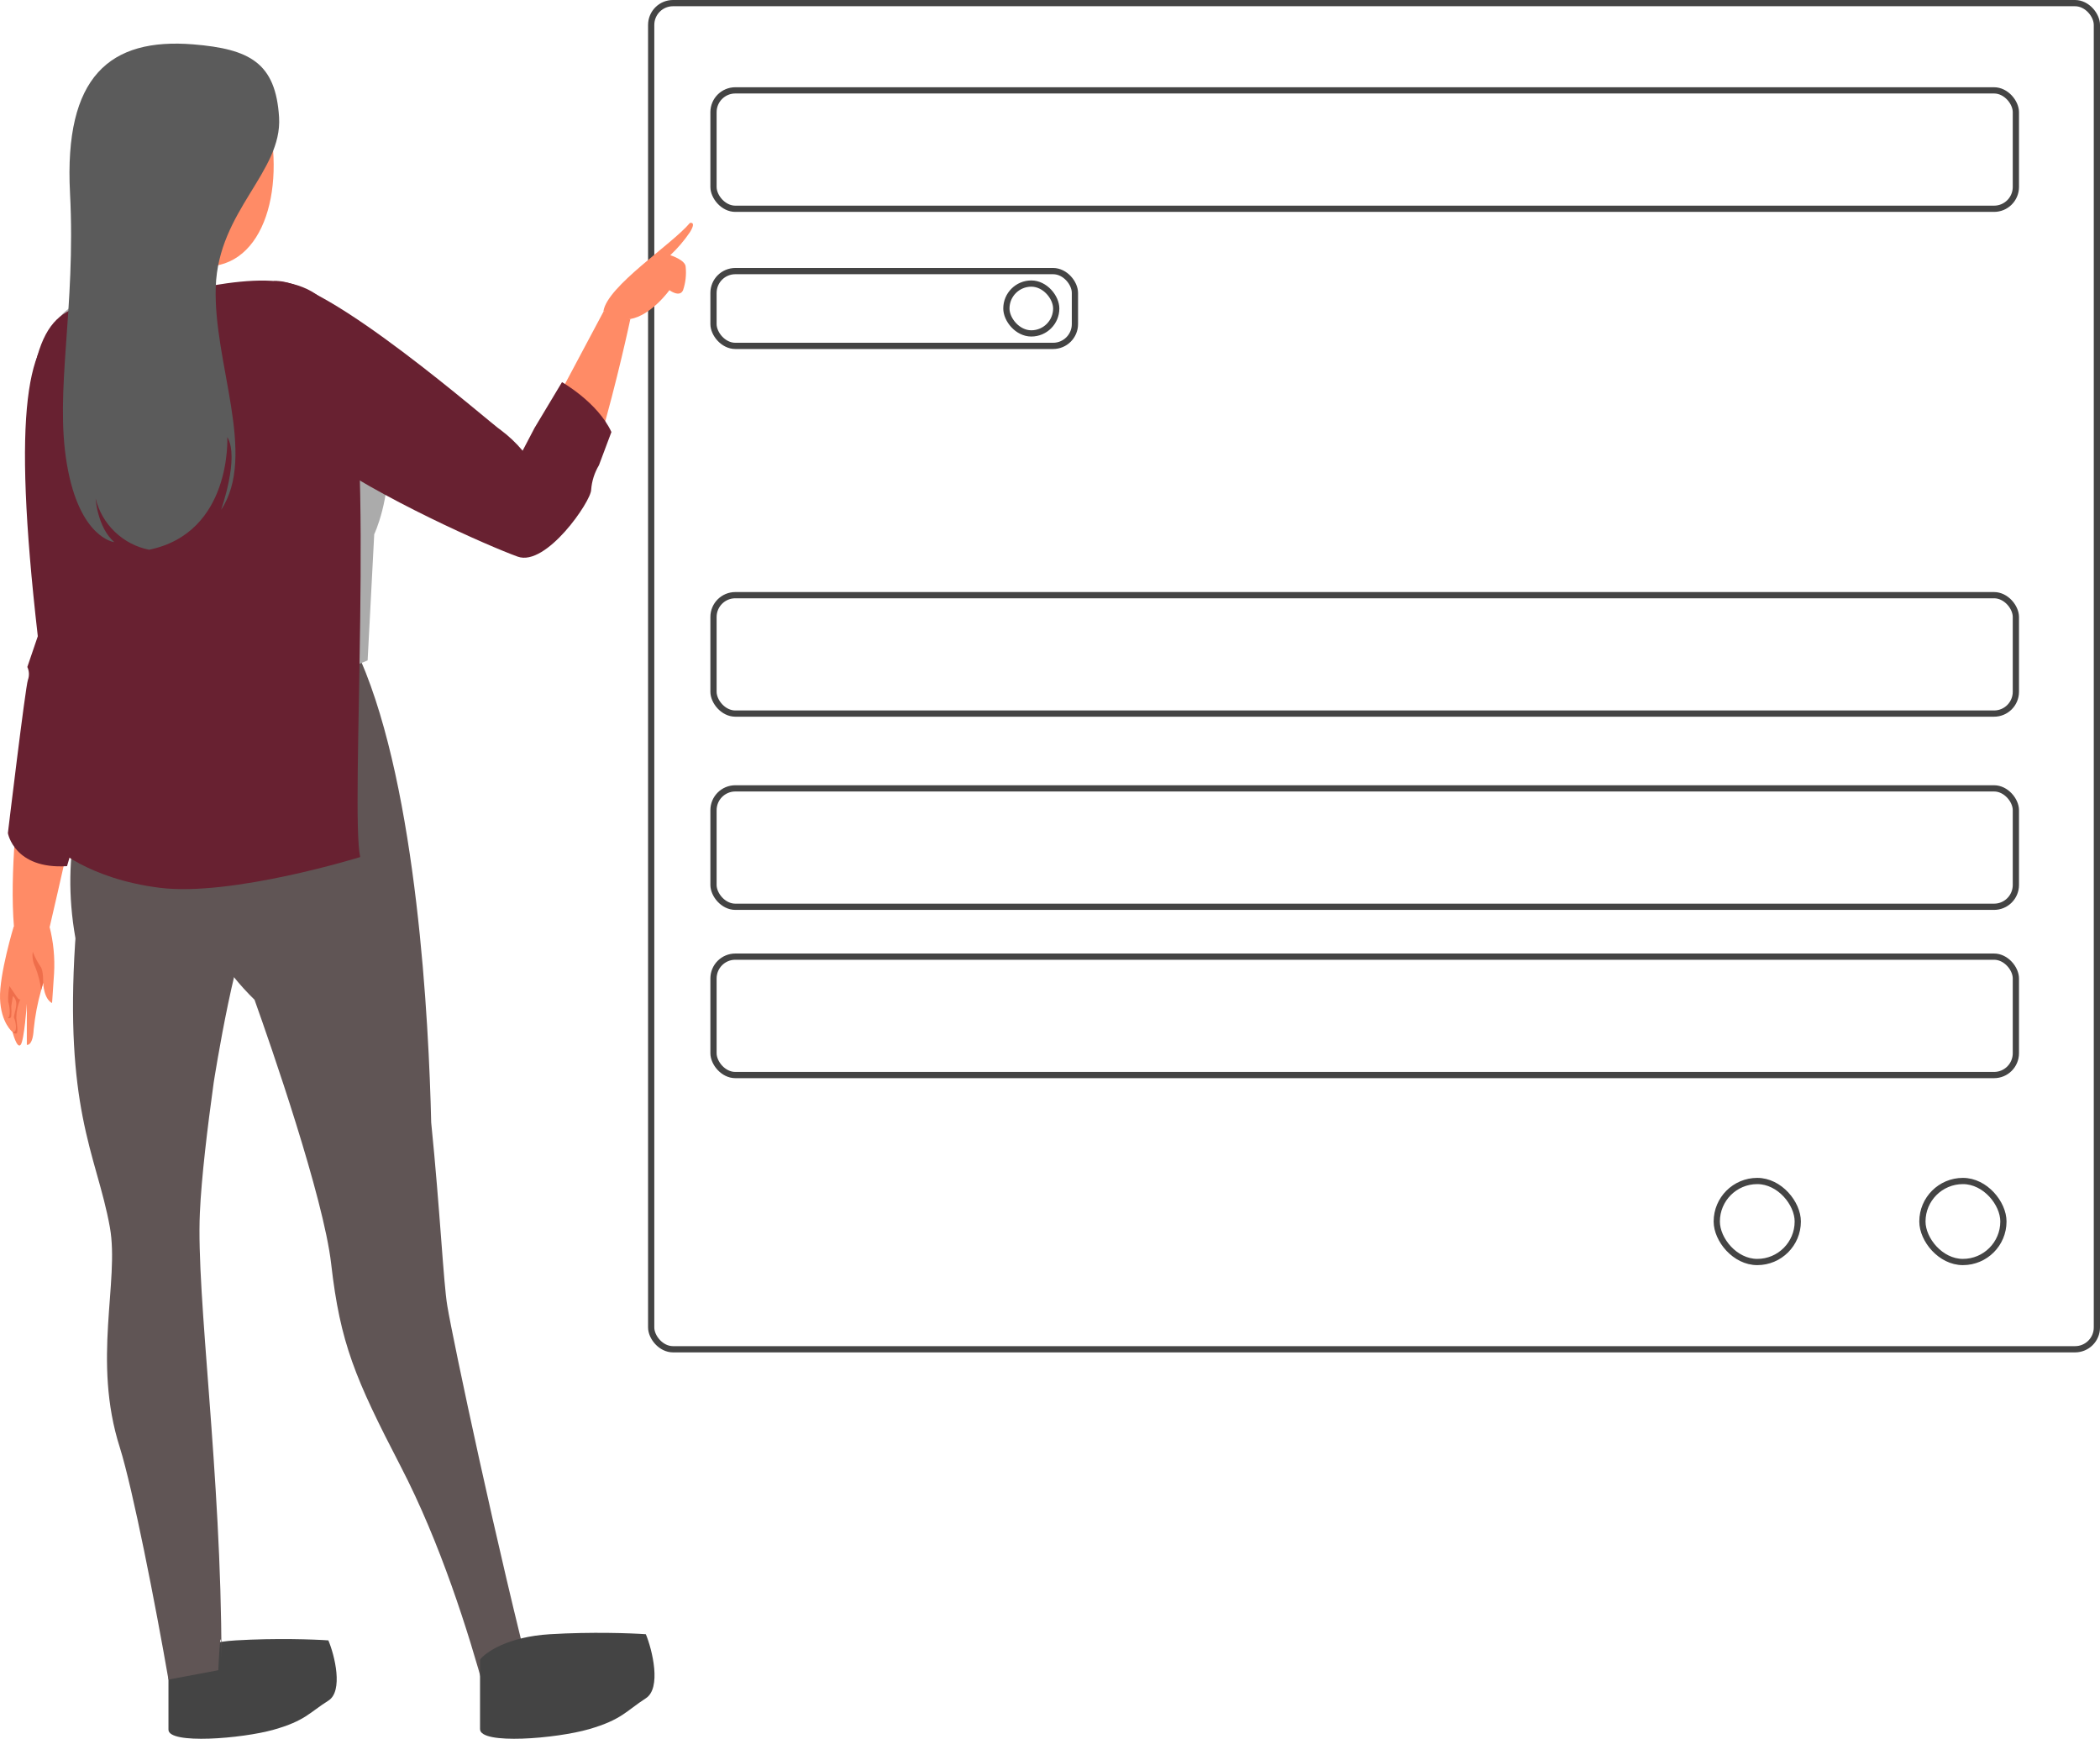 <svg width="337" height="279" viewBox="0 0 337 279" fill="none" xmlns="http://www.w3.org/2000/svg">
<rect x="104.5" y="0.5" width="232" height="216" rx="3.5" stroke="#444444"/>
<rect x="114.5" y="14.5" width="209" height="19" rx="3.5" stroke="#444444"/>
<rect x="114.5" y="95.5" width="209" height="19" rx="3.5" stroke="#444444"/>
<rect x="114.5" y="43.5" width="58" height="12" rx="3.5" stroke="#444444"/>
<rect x="114.5" y="126.5" width="209" height="19" rx="3.5" stroke="#444444"/>
<rect x="114.5" y="153.5" width="209" height="19" rx="3.5" stroke="#444444"/>
<rect x="308.5" y="189.5" width="13" height="13" rx="6.5" stroke="#444444"/>
<rect x="275.5" y="189.5" width="13" height="13" rx="6.5" stroke="#444444"/>
<rect x="161.5" y="45.5" width="8" height="8" rx="4" stroke="#444444"/>
<path d="M37.839 263.211C31.357 263.593 27.935 265.919 27.035 267.033V277.545C27.035 279.934 38.851 278.978 43.915 277.545C48.979 276.112 49.655 274.794 52.693 272.882C55.124 271.353 53.706 265.6 52.693 263.211C50.442 263.052 44.321 262.829 37.839 263.211Z" fill="#444444"/>
<path d="M8.676 156.21C8.396 160.4 8.356 160.94 8.356 160.94C8.356 160.94 7.106 160.53 6.926 157.66V157.71L6.606 158.87C6.023 160.934 5.621 163.046 5.406 165.18C5.256 167.92 4.306 167.65 4.306 167.65V161.07C4.306 161.07 3.896 166.98 3.306 167.66C2.716 168.34 2.006 165.59 2.006 165.59C2.006 165.59 0.146 164.14 0.006 160.25C-0.134 156.36 2.196 148.68 2.196 148.68H7.946C8.578 151.137 8.824 153.678 8.676 156.21Z" fill="#FF8B66"/>
<path d="M11.827 51.77C0.597 55.34 5.827 90.95 6.927 103C6.927 103 0.867 131.9 2.237 148.68C3.075 149.282 4.08 149.605 5.112 149.605C6.143 149.605 7.149 149.282 7.987 148.68C7.987 148.68 15.937 114.86 16.757 105.92C17.577 96.98 19.477 73.14 19.477 73.14L11.827 51.77Z" fill="#FF8B66"/>
<path d="M13.245 179.1C14.615 186.21 16.565 190.96 17.635 196.94C19.195 205.65 14.755 218.26 19.235 232.28C21.315 238.92 24.935 257.4 27.035 269.5L35.035 268C35.035 267.89 35.453 258.39 35.535 266C35.535 236.5 31.465 207.94 32.075 194.61C32.325 188.97 33.285 180.97 34.295 173.7C34.295 173.7 38.165 148.83 41.205 147.03C43.045 145.94 57.865 105.96 57.865 105.96L25.865 107.45C25.865 107.45 7.205 122.95 12.105 150.54C12.105 150.54 12.105 150.83 12.055 151.32C11.235 164.27 12.005 172.66 13.245 179.1Z" fill="#605555"/>
<path d="M20.655 10.15C20.655 10.15 38.855 4.05 42.525 16.87C46.195 29.69 42.525 43.07 32.685 42.75C20.605 42.35 6.515 17.36 20.655 10.15Z" fill="#FF8B66"/>
<path d="M34.426 42.4C34.426 42.4 33.647 46.13 36.007 48.17C36.007 48.17 37.597 49.77 35.187 51.41C27.607 56.56 19.477 50.85 19.477 50.85C21.147 45.612 21.323 40.013 19.987 34.68C21.517 35.69 26.317 33.92 34.426 42.4Z" fill="#EF6E4B"/>
<path d="M85.776 271.65C79.936 249.17 72.706 215.14 71.776 209.5C71.166 205.86 70.626 194.3 69.196 180.11C68.816 163.92 66.956 126.92 57.866 105.92L36.466 106.42C37.326 123.1 21.156 141.1 40.846 160.42C43.416 167.62 51.916 192.05 53.146 202.81C54.596 215.51 56.966 221.14 64.306 235.3C70.666 247.56 75.166 261.85 77.856 271.68L85.776 271.65Z" fill="#605555"/>
<path d="M45.465 45.47C45.465 45.47 37.054 46.57 27.555 48.77C18.055 50.97 14.085 45.19 9.224 51.31C1.924 60.51 13.794 77.47 20.044 86.31C22.375 89.59 27.285 98.68 28.274 107.39C28.274 107.39 44.775 112.19 58.995 105.97L60.054 85.73C60.054 85.73 70.784 63.26 45.465 45.47Z" fill="#ABABAB"/>
<path d="M96.836 49.93C97.466 45.88 107.836 39.22 110.716 35.77C110.716 35.77 111.816 35.47 110.716 37.26C109.804 38.602 108.748 39.839 107.566 40.95C107.566 40.95 110.036 41.72 110.036 42.84C110.163 44.096 110.02 45.364 109.616 46.56C109.076 47.8 107.426 46.56 107.426 46.56C107.426 46.56 104.516 50.63 101.106 51.2L96.836 49.93Z" fill="#FF8B66"/>
<path d="M96.154 71.04C99.064 61.11 101.155 51.2 101.155 51.2C99.825 50.508 98.376 50.077 96.885 49.93L85.644 71.04H96.154Z" fill="#FF8B66"/>
<path d="M6.925 157.66V157.71L6.605 158.87C6.45 157.605 6.134 156.365 5.665 155.18C5.28 154.421 5.137 153.562 5.255 152.72C5.58 153.553 5.996 154.348 6.495 155.09C6.985 155.64 6.925 157.66 6.925 157.66Z" fill="#EF6E4B"/>
<path d="M1.516 158.22C1.346 159.045 1.278 159.888 1.316 160.73C1.486 161.18 1.806 163.04 1.266 163.33C1.318 163.364 1.379 163.383 1.441 163.386C1.504 163.388 1.566 163.374 1.621 163.344C1.676 163.315 1.723 163.271 1.755 163.217C1.787 163.164 1.805 163.102 1.806 163.04C1.854 162.524 1.854 162.005 1.806 161.49L2.066 159.81C2.248 159.972 2.392 160.173 2.487 160.398C2.582 160.623 2.626 160.866 2.616 161.11C2.616 162 2.096 163.11 2.276 163.38C2.456 163.65 2.936 165.75 2.036 165.59C2.103 165.677 2.192 165.745 2.294 165.787C2.395 165.829 2.506 165.844 2.616 165.83C2.936 165.75 2.736 164.58 2.616 163.3C2.635 162.267 2.856 161.248 3.266 160.3C3.266 160.3 3.126 160.6 2.686 159.95L1.516 158.22Z" fill="#EF6E4B"/>
<path d="M10.756 51.77C4.426 54.06 1.866 65.45 6.066 102.09L4.386 107.02C4.538 107.345 4.624 107.697 4.64 108.056C4.655 108.415 4.599 108.773 4.476 109.11C4.066 110.31 1.266 133.68 1.266 133.68C1.266 133.68 2.266 139.52 10.756 138.98C10.756 138.98 19.756 108.47 19.476 105.92C19.196 103.37 21.966 76.15 21.966 76.15L10.756 51.77Z" fill="#682131"/>
<path d="M55.564 54.6C60.204 70.6 56.154 130.21 57.804 137.52C57.804 137.52 37.184 143.91 25.614 142.45C14.044 140.99 8.724 135.85 8.724 135.85C8.724 135.85 13.924 118.78 15.384 115.85C16.844 112.92 16.854 107.17 17.574 104.61C18.294 102.05 16.664 89.33 14.734 86.81C12.804 84.29 2.894 67.98 5.994 57.12C9.094 46.26 16.054 49.46 29.324 46.72C42.594 43.98 52.314 43.28 55.564 54.6Z" fill="#682131"/>
<path d="M43.917 45.11C51.817 44.22 79.127 68.3 80.397 69.03C81.677 69.989 82.841 71.093 83.867 72.32L85.777 68.67L90.187 61.32C90.187 61.32 95.927 64.57 98.117 69.32L96.117 74.65C95.4 75.849 94.972 77.198 94.867 78.59C94.867 80.42 87.657 90.96 83.087 89.32C78.517 87.68 60.537 79.77 50.857 72.64C41.177 65.51 43.917 45.11 43.917 45.11Z" fill="#682131"/>
<path d="M31.024 7.12C40.024 7.86 44.244 10.04 44.784 18.81C45.324 27.58 35.044 33.81 34.624 46.01C34.204 58.21 41.314 73.01 35.474 81.82C35.474 81.82 38.474 73.42 36.474 70.13C36.474 70.13 37.264 85.47 23.924 88.21C21.861 87.796 19.958 86.803 18.439 85.347C16.919 83.891 15.846 82.033 15.344 79.99C15.344 79.99 15.624 84.63 18.344 86.99C18.344 86.99 12.774 86.4 10.744 74.53C8.714 62.66 12.204 49.67 11.234 30.96C10.264 12.25 17.624 6.03 31.024 7.12Z" fill="#5B5B5B"/>
<path d="M88.239 262.224C81.516 262.63 77.969 265.101 77.035 266.285V277.454C77.035 279.992 89.289 278.977 94.54 277.454C99.792 275.931 100.492 274.531 103.643 272.5C106.164 270.876 104.694 264.763 103.643 262.224C101.309 262.055 94.961 261.818 88.239 262.224Z" fill="#444444"/>
</svg>
